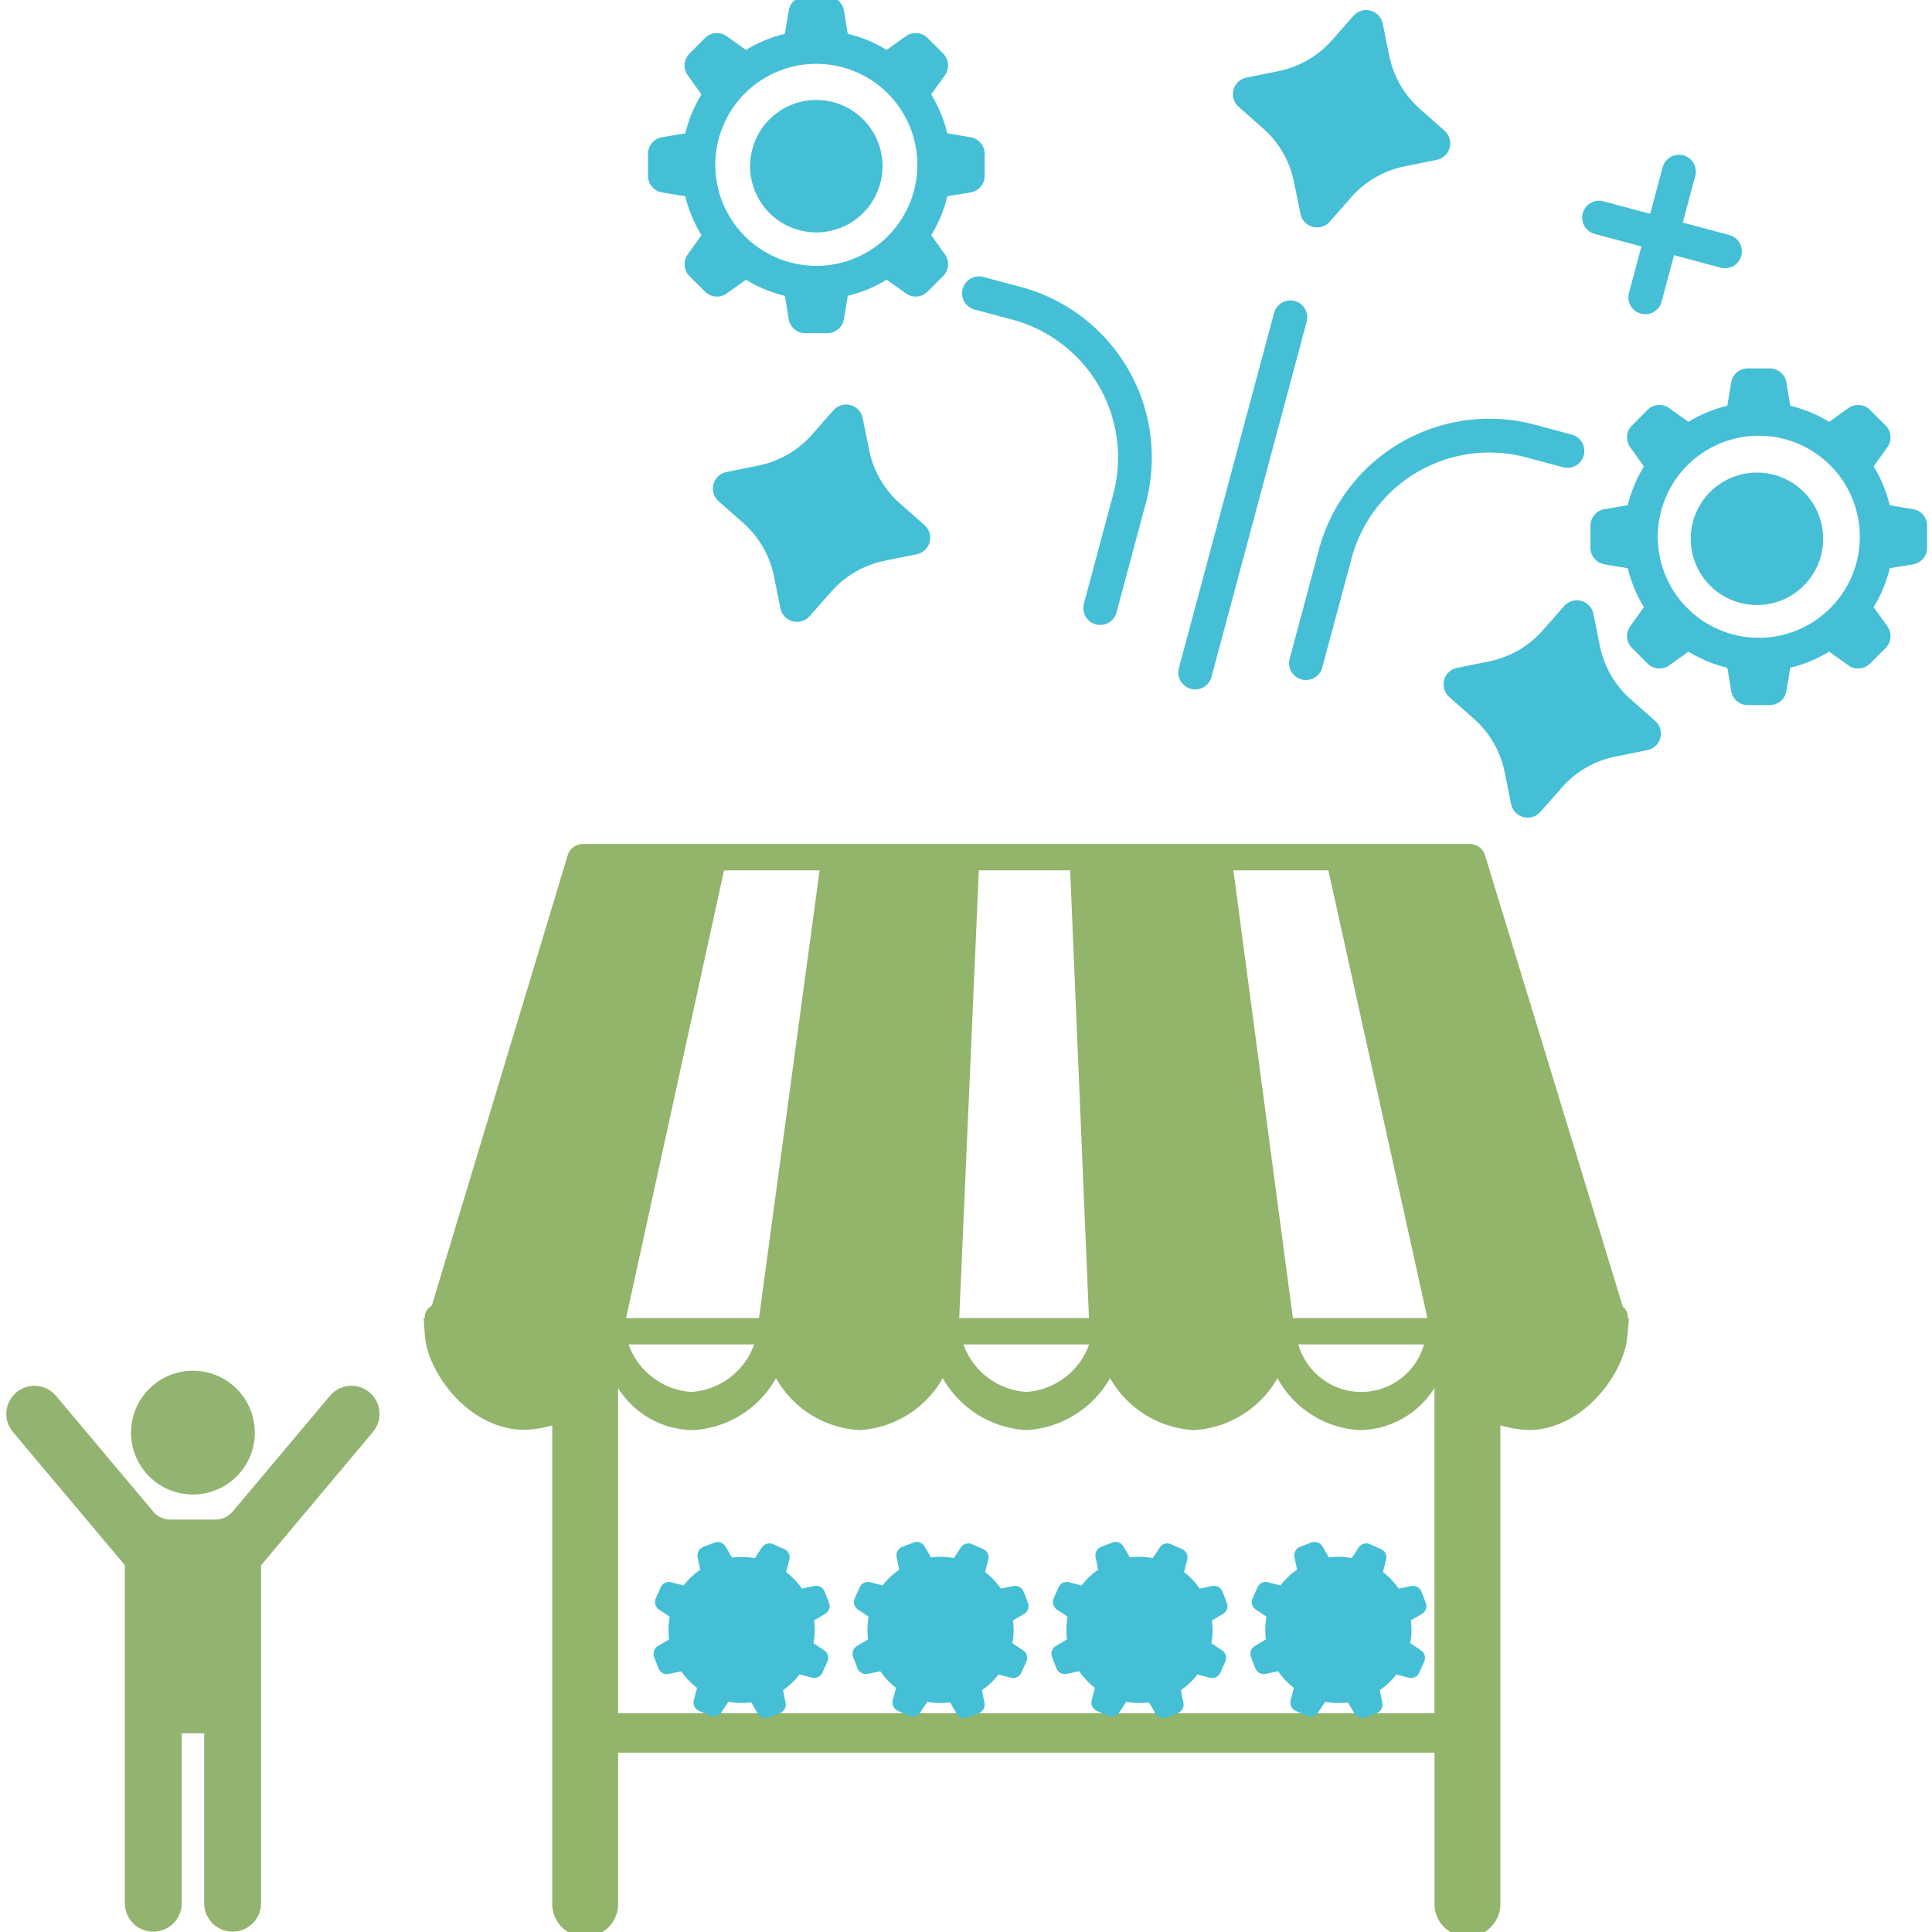 <svg xmlns="http://www.w3.org/2000/svg" xmlns:xlink="http://www.w3.org/1999/xlink" width="128" height="128" viewBox="0 0 128 128">
  <rect x="0" y="0" width="128" height="128" fill="#333333" stroke="none"/>
  <defs>
    <clipPath id="clip-Launch-done">
      <rect width="128" height="128"/>
    </clipPath>
  </defs>
  <g id="Launch-done" clip-path="url(#clip-Launch-done)">
    <rect width="128" height="128" fill="#fff"/>
    <path id="gear" d="M10.427,22.309a1.115,1.115,0,0,1-1.1-.932l-.258-1.544a8.878,8.878,0,0,1-2.575-1.067l-1.274.91a1.115,1.115,0,0,1-1.437-.119l-1.03-1.03a1.116,1.116,0,0,1-.119-1.437l.91-1.274A8.846,8.846,0,0,1,2.476,13.24L.932,12.983A1.116,1.116,0,0,1,0,11.883V10.426a1.116,1.116,0,0,1,.932-1.1l1.544-.257A8.859,8.859,0,0,1,3.544,6.494l-.91-1.275a1.115,1.115,0,0,1,.119-1.437l1.03-1.03a1.115,1.115,0,0,1,1.437-.119l1.274.91A8.872,8.872,0,0,1,9.069,2.476L9.326.932A1.115,1.115,0,0,1,10.427,0h1.456a1.116,1.116,0,0,1,1.1.932l.257,1.544a8.872,8.872,0,0,1,2.575,1.067l1.274-.91a1.116,1.116,0,0,1,1.437.119l1.03,1.03a1.117,1.117,0,0,1,.119,1.437l-.911,1.274a8.875,8.875,0,0,1,1.067,2.575l1.544.257a1.115,1.115,0,0,1,.932,1.1v1.457a1.115,1.115,0,0,1-.932,1.1l-1.544.257a8.861,8.861,0,0,1-1.067,2.575l.911,1.274a1.116,1.116,0,0,1-.119,1.437l-1.03,1.03a1.116,1.116,0,0,1-1.437.119l-1.274-.91a8.872,8.872,0,0,1-2.575,1.067l-.257,1.544a1.116,1.116,0,0,1-1.1.932ZM4.462,11.155a6.693,6.693,0,1,0,6.693-6.693A6.692,6.692,0,0,0,4.462,11.155Z" transform="translate(42.929 -0.234)" fill="#44bfd5"/>
    <path id="gear-2" data-name="gear" d="M10.427,22.309a1.115,1.115,0,0,1-1.1-.932l-.258-1.544a8.878,8.878,0,0,1-2.575-1.067l-1.274.91a1.115,1.115,0,0,1-1.437-.119l-1.03-1.03a1.116,1.116,0,0,1-.119-1.437l.91-1.274A8.846,8.846,0,0,1,2.476,13.24L.932,12.983A1.116,1.116,0,0,1,0,11.883V10.426a1.116,1.116,0,0,1,.932-1.1l1.544-.257A8.859,8.859,0,0,1,3.544,6.494l-.91-1.275a1.115,1.115,0,0,1,.119-1.437l1.03-1.03a1.115,1.115,0,0,1,1.437-.119l1.274.91A8.872,8.872,0,0,1,9.069,2.476L9.326.932A1.115,1.115,0,0,1,10.427,0h1.456a1.116,1.116,0,0,1,1.1.932l.257,1.544a8.872,8.872,0,0,1,2.575,1.067l1.274-.91a1.116,1.116,0,0,1,1.437.119l1.03,1.03a1.117,1.117,0,0,1,.119,1.437l-.911,1.274a8.875,8.875,0,0,1,1.067,2.575l1.544.257a1.115,1.115,0,0,1,.932,1.1v1.457a1.115,1.115,0,0,1-.932,1.1l-1.544.257a8.861,8.861,0,0,1-1.067,2.575l.911,1.274a1.116,1.116,0,0,1-.119,1.437l-1.03,1.03a1.116,1.116,0,0,1-1.437.119l-1.274-.91a8.872,8.872,0,0,1-2.575,1.067l-.257,1.544a1.116,1.116,0,0,1-1.1.932ZM4.462,11.155a6.693,6.693,0,1,0,6.693-6.693A6.692,6.692,0,0,0,4.462,11.155Z" transform="translate(105.37 24.407)" fill="#44bfd5"/>
    <g id="confetti" transform="translate(37.373 15.592) rotate(-30)">
      <path id="Path_173" data-name="Path 173" d="M22.141,3.415a11.692,11.692,0,0,0-16.516,0l-5.3,5.3a1.118,1.118,0,1,0,1.581,1.581L7.206,5A9.453,9.453,0,0,1,20.56,5l1.8,1.8a1.118,1.118,0,0,0,1.581-1.581Z" transform="translate(27.286 39.608)" fill="#44bfd5"/>
      <path id="Path_174" data-name="Path 174" d="M3.822,1.909l1.8,1.8a9.453,9.453,0,0,1,0,13.354l-5.3,5.3a1.118,1.118,0,1,0,1.581,1.581l5.3-5.3a11.692,11.692,0,0,0,0-16.516L5.4.328A1.118,1.118,0,1,0,3.822,1.909Z" transform="translate(17.31 15.983)" fill="#44bfd5"/>
      <path id="Path_175" data-name="Path 175" d="M.327,19.137a1.118,1.118,0,0,0,1.581,0L19.137,1.909A1.118,1.118,0,1,0,17.555.328L.327,17.555a1.118,1.118,0,0,0,0,1.581Z" transform="translate(20.609 27.644)" fill="#44bfd5"/>
      <path id="Path_176" data-name="Path 176" d="M11.082,1.472A1.118,1.118,0,0,0,9.667.057l-2.085.7a6.4,6.4,0,0,1-4.025,0L1.472.057A1.118,1.118,0,0,0,.057,1.472l.7,2.085a6.405,6.405,0,0,1,0,4.025l-.7,2.085a1.118,1.118,0,0,0,1.414,1.414l2.085-.7a6.4,6.4,0,0,1,4.025,0l2.085.7a1.118,1.118,0,0,0,1.415-1.414l-.7-2.085a6.405,6.405,0,0,1,0-4.025Z" transform="translate(35.438 54.341)" fill="#44bfd5"/>
      <path id="Path_177" data-name="Path 177" d="M.057,9.668a1.118,1.118,0,0,0,1.414,1.414l2.085-.7a6.4,6.4,0,0,1,4.025,0l2.085.695a1.118,1.118,0,0,0,1.414-1.414l-.7-2.085a6.4,6.4,0,0,1,0-4.025l.7-2.085A1.118,1.118,0,0,0,9.668.057l-2.085.7a6.4,6.4,0,0,1-4.025,0L1.472.058A1.118,1.118,0,0,0,.057,1.472l.7,2.085a6.4,6.4,0,0,1,0,4.025Z" transform="translate(0 18.901)" fill="#44bfd5"/>
      <path id="Path_178" data-name="Path 178" d="M.059,9.668a1.118,1.118,0,0,0,1.415,1.414l2.085-.7a6.4,6.4,0,0,1,4.025,0l2.085.7a1.118,1.118,0,0,0,1.414-1.414l-.7-2.085a6.4,6.4,0,0,1,0-4.025l.7-2.085A1.118,1.118,0,0,0,9.669.057l-2.087.7a6.4,6.4,0,0,1-4.025,0L1.472.058A1.118,1.118,0,0,0,.057,1.473l.7,2.085a6.4,6.4,0,0,1,0,4.025Z" transform="translate(42.902 13.496)" fill="#44bfd5"/>
      <path id="Path_179" data-name="Path 179" d="M8.008.328a1.118,1.118,0,0,0-1.581,0L4.168,2.586,1.909.328A1.118,1.118,0,1,0,.328,1.909L2.586,4.168.328,6.426A1.118,1.118,0,0,0,1.909,8.008L4.168,5.749,6.426,8.008A1.118,1.118,0,0,0,8.008,6.426L5.749,4.168,8.008,1.909a1.118,1.118,0,0,0,0-1.581Z" transform="translate(58.86 32.157)" fill="#44bfd5"/>
      <path id="Path_180" data-name="Path 180" d="M4.387,8.774A4.387,4.387,0,1,0,0,4.387,4.387,4.387,0,0,0,4.387,8.774Z" transform="translate(12.375 0)" fill="#44bfd5"/>
      <path id="Path_181" data-name="Path 181" d="M4.387,0A4.387,4.387,0,1,0,8.773,4.387,4.387,4.387,0,0,0,4.387,0Z" transform="translate(54.004 52.539)" fill="#44bfd5"/>
    </g>
    <g id="happy-man" transform="translate(-81.918 90.814)">
      <path id="Path_771" data-name="Path 771" d="M195.809,8.2a4.1,4.1,0,1,0-4.1-4.1A4.1,4.1,0,0,0,195.809,8.2Z" transform="translate(-101.108)" fill="#93b471"/>
      <path id="Path_772" data-name="Path 772" d="M106.4,13.64a1.864,1.864,0,0,0-2.623.228l-6.445,7.67a1.481,1.481,0,0,1-1.136.529H93.207a1.48,1.48,0,0,1-1.136-.529l-6.445-7.67a1.862,1.862,0,0,0-2.851,2.4l7.414,8.818v22.4a1.884,1.884,0,0,0,3.768,0V36.227h1.489V47.485a1.884,1.884,0,0,0,3.768,0V25.1l7.413-8.838A1.861,1.861,0,0,0,106.4,13.64Z" transform="translate(0 -12.206)" fill="#93b471"/>
    </g>
    <g id="Group_57" data-name="Group 57" transform="translate(12 18.026)">
      <path id="Path_191" data-name="Path 191" d="M95.833,69.3a1.124,1.124,0,0,0-.025-.338.915.915,0,0,0-.294-.417L86.383,38.626a1.04,1.04,0,0,0-1-.734H26.61a1.049,1.049,0,0,0-1,.748l-9,29.832a1.033,1.033,0,0,0-.449.566.95.95,0,0,0-.017.262h-.078l.085,1.168c.187,2.474,2.935,6.235,6.6,6.235a7.28,7.28,0,0,0,1.837-.295v31.8a2.183,2.183,0,0,0,4.362,0V98.091h54.09v10.114a2.183,2.183,0,0,0,4.362,0v-31.8a7.432,7.432,0,0,0,1.837.314c3.665,0,6.394-3.779,6.58-6.255l.105-1.167Zm-22.177,0L69.715,39.636h6.292L82.569,69.3Zm8.689,1.746a4.326,4.326,0,0,1-8.324,0ZM51.551,69.3l1.3-29.663H58.9L60.147,69.3Zm8.606,1.746a4.752,4.752,0,0,1-4.163,3.147,4.752,4.752,0,0,1-4.162-3.147ZM29.479,69.3,35.97,39.636H42.3L38.286,69.3Zm8.487,1.746a4.748,4.748,0,0,1-4.161,3.147,4.754,4.754,0,0,1-4.162-3.147ZM28.948,95.473V73.929a5.918,5.918,0,0,0,4.977,2.794,6.729,6.729,0,0,0,5.487-3.442,6.777,6.777,0,0,0,5.517,3.442,6.8,6.8,0,0,0,5.532-3.442A6.816,6.816,0,0,0,56,76.723a6.823,6.823,0,0,0,5.544-3.442,6.823,6.823,0,0,0,5.544,3.442,6.83,6.83,0,0,0,5.548-3.442,6.622,6.622,0,0,0,5.425,3.442,5.913,5.913,0,0,0,4.976-2.794V95.473Z" transform="translate(0 0)" fill="#92b46b"/>
      <path id="gear-3" data-name="gear" d="M5.645,12.079a.6.6,0,0,1-.6-.5l-.139-.836a4.8,4.8,0,0,1-1.395-.578l-.69.493a.6.6,0,0,1-.779-.065l-.557-.557a.6.6,0,0,1-.065-.779l.493-.69a4.8,4.8,0,0,1-.577-1.393L.5,7.03a.6.6,0,0,1-.5-.6V5.645A.6.6,0,0,1,.5,5.05l.837-.14a4.8,4.8,0,0,1,.578-1.394l-.493-.69a.6.6,0,0,1,.064-.778l.558-.557a.6.6,0,0,1,.778-.065l.69.493A4.8,4.8,0,0,1,4.91,1.341L5.049.5a.6.6,0,0,1,.6-.5h.788a.6.6,0,0,1,.6.5l.139.836a4.806,4.806,0,0,1,1.394.578l.69-.493a.6.6,0,0,1,.778.065l.558.557a.6.6,0,0,1,.064.778l-.492.69a4.8,4.8,0,0,1,.578,1.394l.836.14a.6.6,0,0,1,.5.595v.789a.6.6,0,0,1-.5.6l-.836.139a4.8,4.8,0,0,1-.578,1.394l.492.69a.6.6,0,0,1-.064.779l-.558.557a.6.6,0,0,1-.778.065l-.69-.493a4.8,4.8,0,0,1-1.395.578l-.139.836a.6.6,0,0,1-.6.5Z" transform="matrix(0.914, 0.407, -0.407, 0.914, 34.069, 81.985)" fill="#44bfd5"/>
      <path id="gear-4" data-name="gear" d="M5.645,12.079a.605.605,0,0,1-.6-.505l-.139-.836a4.8,4.8,0,0,1-1.395-.578l-.69.493a.6.6,0,0,1-.778-.065l-.558-.558a.6.6,0,0,1-.064-.777l.493-.69a4.812,4.812,0,0,1-.579-1.395L.505,7.03A.606.606,0,0,1,0,6.434V5.645a.6.6,0,0,1,.505-.6l.834-.139a4.816,4.816,0,0,1,.579-1.4l-.493-.69a.6.6,0,0,1,.064-.777l.558-.558a.6.6,0,0,1,.778-.065l.689.493a4.8,4.8,0,0,1,1.4-.578L5.049.5a.6.6,0,0,1,.6-.5h.789a.6.6,0,0,1,.6.5l.138.836a4.791,4.791,0,0,1,1.395.578l.689-.493a.605.605,0,0,1,.779.065l.558.558a.6.6,0,0,1,.064.777l-.493.69a4.81,4.81,0,0,1,.578,1.395l.837.139a.6.6,0,0,1,.5.6v.788a.6.6,0,0,1-.5.6l-.837.139a4.8,4.8,0,0,1-.578,1.394l.493.69a.606.606,0,0,1-.064.779l-.558.558a.6.6,0,0,1-.778.065l-.69-.493a4.8,4.8,0,0,1-1.395.578l-.138.836a.606.606,0,0,1-.6.505Z" transform="matrix(0.914, 0.407, -0.407, 0.914, 47.249, 81.985)" fill="#44bfd5"/>
      <path id="gear-5" data-name="gear" d="M5.645,12.079a.605.605,0,0,1-.6-.505l-.139-.836a4.8,4.8,0,0,1-1.395-.578l-.69.493a.6.6,0,0,1-.778-.065l-.558-.558a.6.6,0,0,1-.064-.777l.493-.69a4.812,4.812,0,0,1-.579-1.395L.505,7.03A.606.606,0,0,1,0,6.434V5.645a.6.6,0,0,1,.505-.6l.834-.139a4.816,4.816,0,0,1,.579-1.4l-.493-.69a.6.6,0,0,1,.064-.777l.558-.558a.6.6,0,0,1,.778-.065l.689.493a4.8,4.8,0,0,1,1.4-.578L5.049.5a.6.6,0,0,1,.6-.5h.789a.6.6,0,0,1,.6.5l.138.836a4.791,4.791,0,0,1,1.395.578l.689-.493a.605.605,0,0,1,.779.065l.558.558a.6.6,0,0,1,.064.777l-.493.69a4.81,4.81,0,0,1,.578,1.395l.837.139a.6.6,0,0,1,.5.6v.788a.6.6,0,0,1-.5.6l-.837.139a4.8,4.8,0,0,1-.578,1.394l.493.69a.606.606,0,0,1-.064.779l-.558.558a.6.6,0,0,1-.778.065l-.69-.493a4.8,4.8,0,0,1-1.395.578l-.138.836a.606.606,0,0,1-.6.505Z" transform="matrix(0.914, 0.407, -0.407, 0.914, 60.428, 81.985)" fill="#44bfd5"/>
      <path id="gear-6" data-name="gear" d="M5.645,12.079a.605.605,0,0,1-.6-.505l-.139-.836a4.8,4.8,0,0,1-1.395-.578l-.69.493a.6.6,0,0,1-.778-.065l-.558-.558a.6.6,0,0,1-.064-.777l.493-.69a4.812,4.812,0,0,1-.579-1.395L.505,7.03A.606.606,0,0,1,0,6.434V5.645a.6.6,0,0,1,.505-.6l.834-.139a4.816,4.816,0,0,1,.579-1.4l-.493-.69a.6.6,0,0,1,.064-.777l.558-.558a.6.6,0,0,1,.778-.065l.689.493a4.8,4.8,0,0,1,1.4-.578L5.049.5a.6.6,0,0,1,.6-.5h.789a.6.6,0,0,1,.6.5l.138.836a4.791,4.791,0,0,1,1.395.578l.689-.493a.605.605,0,0,1,.779.065l.558.558a.6.6,0,0,1,.064.777l-.493.69a4.81,4.81,0,0,1,.578,1.395l.837.139a.6.6,0,0,1,.5.6v.788a.6.6,0,0,1-.5.6l-.837.139a4.8,4.8,0,0,1-.578,1.394l.493.69a.606.606,0,0,1-.064.779l-.558.558a.6.6,0,0,1-.778.065l-.69-.493a4.8,4.8,0,0,1-1.395.578l-.138.836a.606.606,0,0,1-.6.505Z" transform="matrix(0.914, 0.407, -0.407, 0.914, 73.607, 81.985)" fill="#44bfd5"/>
    </g>
  </g>
</svg>
